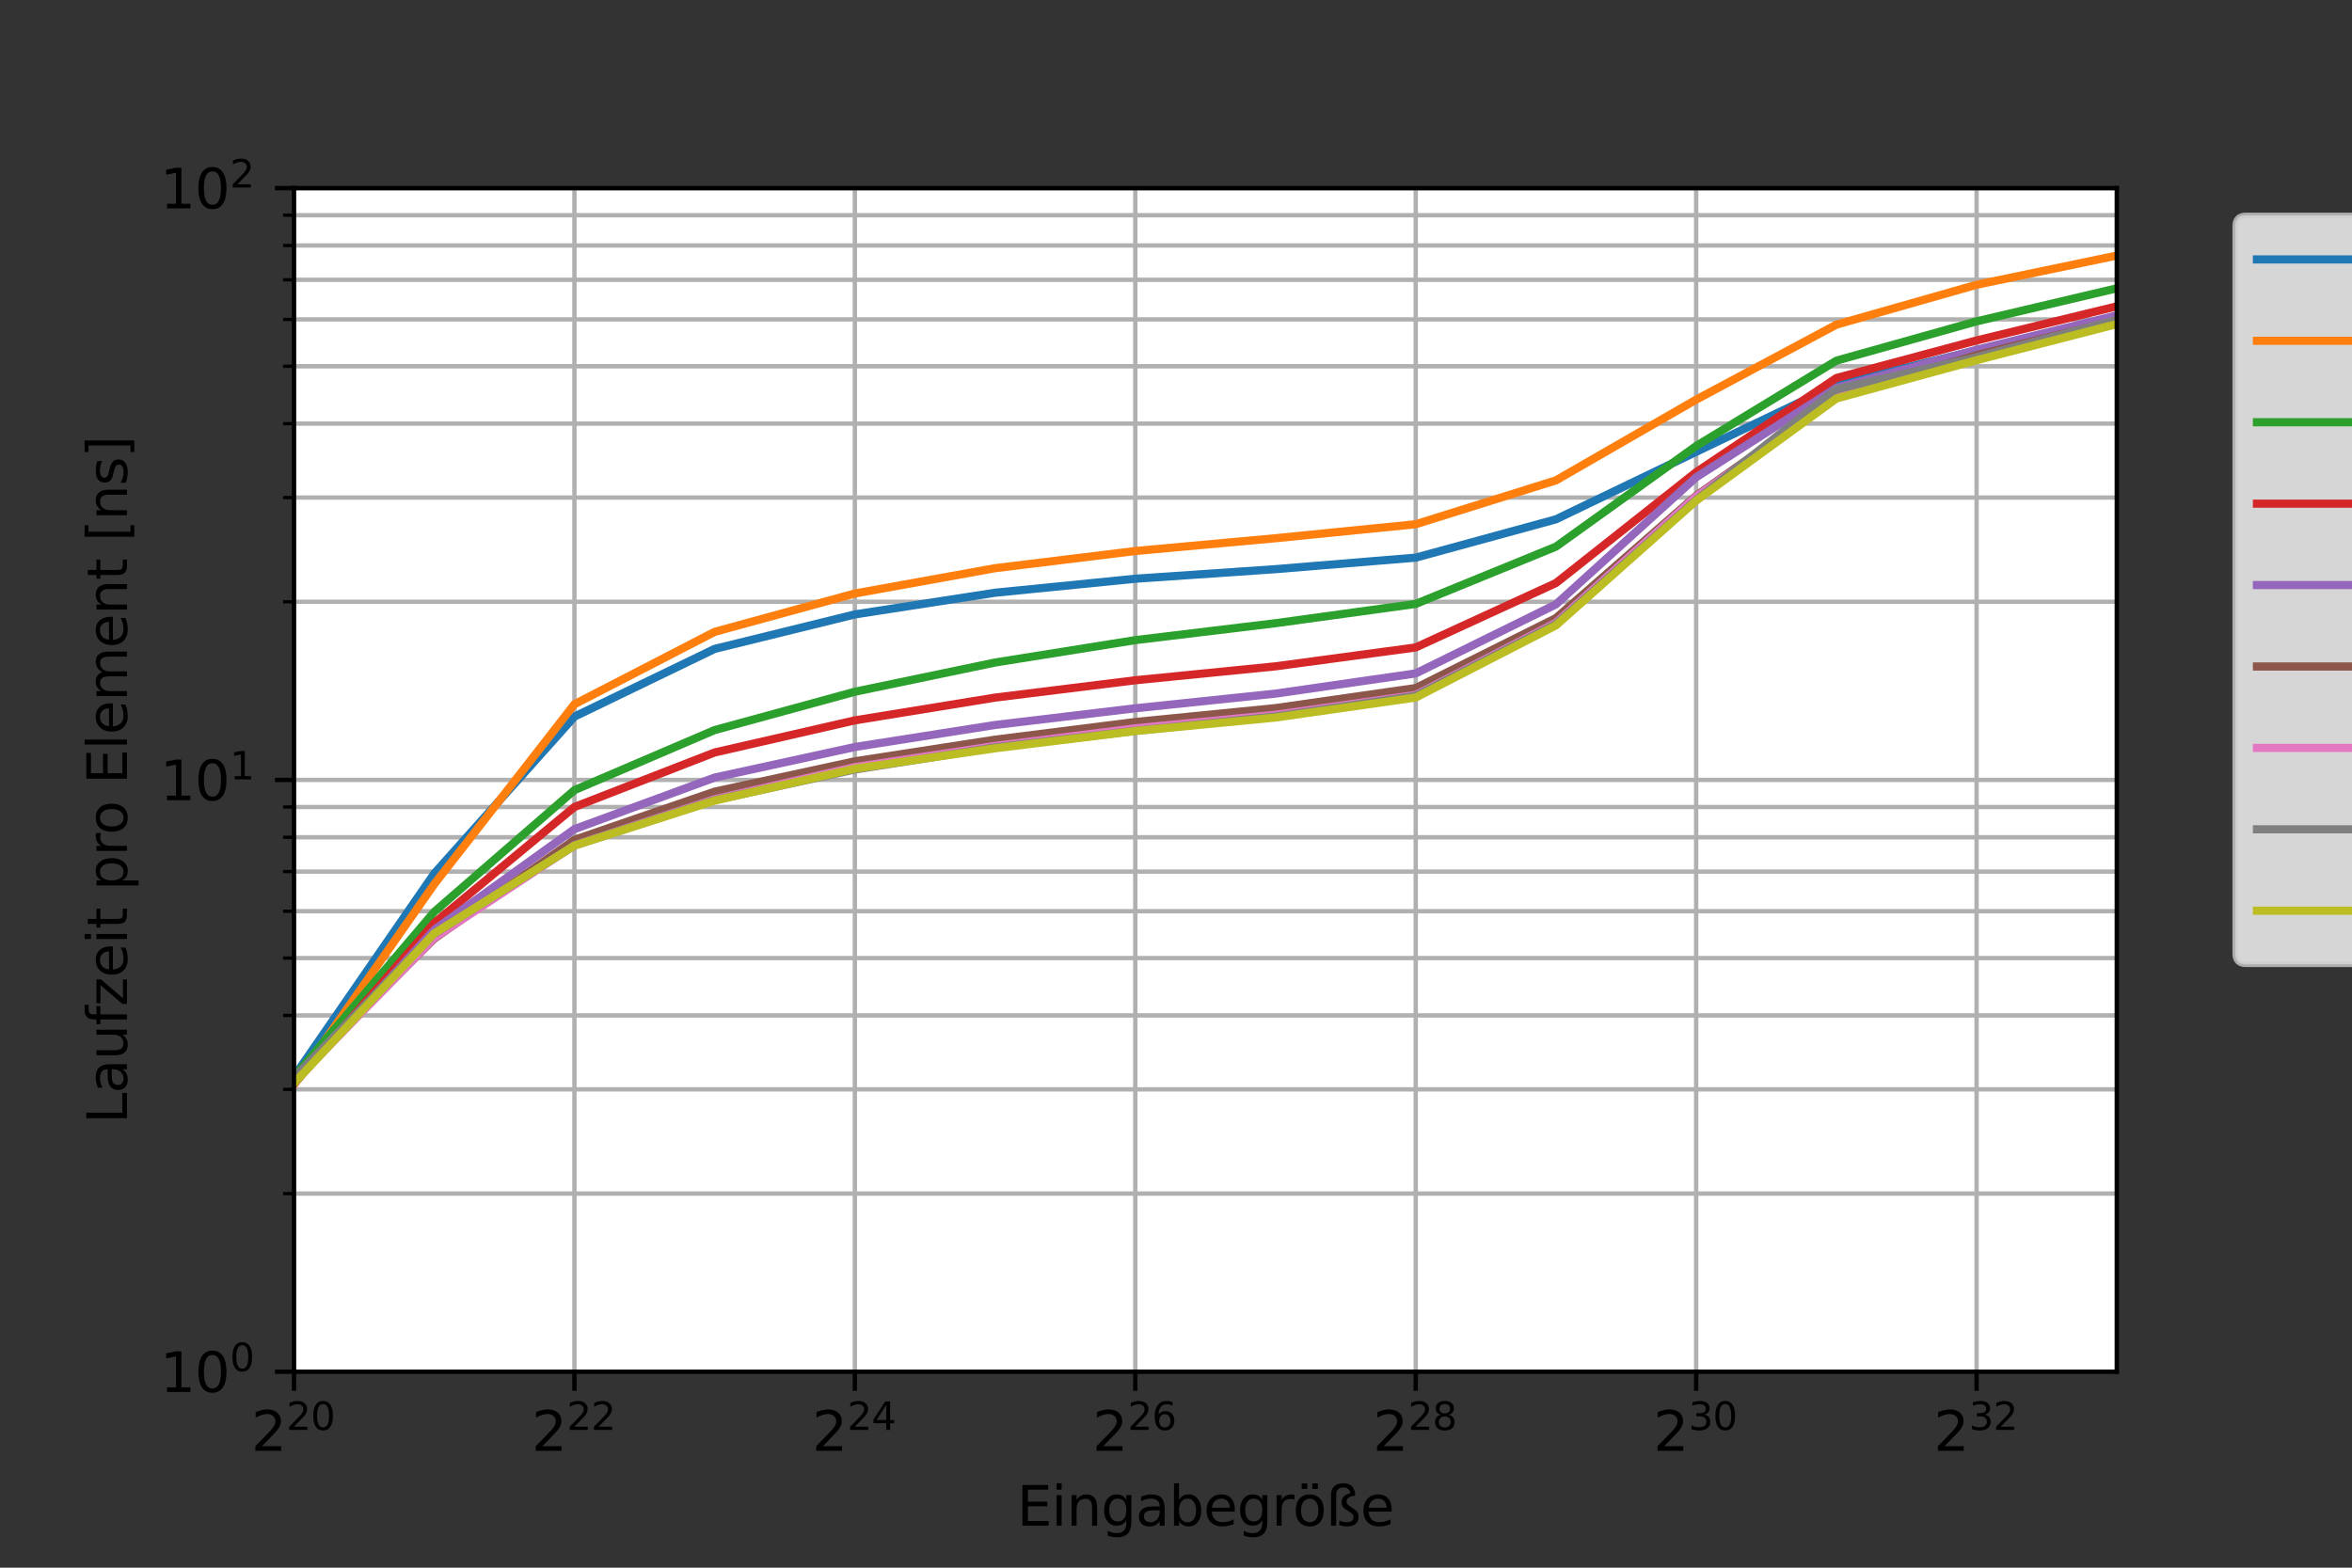 <?xml version="1.0" encoding="utf-8" standalone="no"?>
<!DOCTYPE svg PUBLIC "-//W3C//DTD SVG 1.1//EN"
  "http://www.w3.org/Graphics/SVG/1.1/DTD/svg11.dtd">
<svg xmlns:xlink="http://www.w3.org/1999/xlink" width="432pt" height="288pt" viewBox="0 0 432 288" xmlns="http://www.w3.org/2000/svg" version="1.1">
 <rect x="0" y="0" width="432" height="288" fill="#333333" stroke="none"/>
 <defs>
  <style type="text/css">*{stroke-linejoin: round; stroke-linecap: butt}</style>
 </defs>
 <g id="figure_1">
  <g id="patch_1">
   <path d="M 0 288 
L 432 288 
L 432 0 
L 0 0 
L 0 288 
z
" style="fill: none"/>
  </g>
  <g id="axes_1">
   <g id="patch_2">
    <path d="M 54 252 
L 388.8 252 
L 388.8 34.56 
L 54 34.56 
z
" style="fill: #ffffff"/>
   </g>
   <g id="matplotlib.axis_1">
    <g id="xtick_1">
     <g id="line2d_1">
      <path d="M 54 252 
L 54 34.56 
" clip-path="url(#pb7aab431c7)" style="fill: none; stroke: #b0b0b0; stroke-width: 0.8; stroke-linecap: square"/>
     </g>
     <g id="line2d_2">
      <defs>
       <path id="md76e02af1d" d="M 0 0 
L 0 3.5 
" style="stroke: #000000; stroke-width: 0.8"/>
      </defs>
      <g>
       <use xlink:href="#md76e02af1d" x="54" y="252" style="stroke: #000000; stroke-width: 0.8"/>
      </g>
     </g>
     <g id="text_1">
      <!-- $\mathdefault{2^{20}}$ -->
      <g transform="translate(46.15 266.598)scale(0.1 -0.1)">
       <defs>
        <path id="DejaVuSans-32" d="M 1228 531 
L 3431 531 
L 3431 0 
L 469 0 
L 469 531 
Q 828 903 1448 1529 
Q 2069 2156 2228 2338 
Q 2531 2678 2651 2914 
Q 2772 3150 2772 3378 
Q 2772 3750 2511 3984 
Q 2250 4219 1831 4219 
Q 1534 4219 1204 4116 
Q 875 4013 500 3803 
L 500 4441 
Q 881 4594 1212 4672 
Q 1544 4750 1819 4750 
Q 2544 4750 2975 4387 
Q 3406 4025 3406 3419 
Q 3406 3131 3298 2873 
Q 3191 2616 2906 2266 
Q 2828 2175 2409 1742 
Q 1991 1309 1228 531 
z
" transform="scale(0.016)"/>
        <path id="DejaVuSans-30" d="M 2034 4250 
Q 1547 4250 1301 3770 
Q 1056 3291 1056 2328 
Q 1056 1369 1301 889 
Q 1547 409 2034 409 
Q 2525 409 2770 889 
Q 3016 1369 3016 2328 
Q 3016 3291 2770 3770 
Q 2525 4250 2034 4250 
z
M 2034 4750 
Q 2819 4750 3233 4129 
Q 3647 3509 3647 2328 
Q 3647 1150 3233 529 
Q 2819 -91 2034 -91 
Q 1250 -91 836 529 
Q 422 1150 422 2328 
Q 422 3509 836 4129 
Q 1250 4750 2034 4750 
z
" transform="scale(0.016)"/>
       </defs>
       <use xlink:href="#DejaVuSans-32" transform="translate(0 0.766)"/>
       <use xlink:href="#DejaVuSans-32" transform="translate(64.58 39.047)scale(0.7)"/>
       <use xlink:href="#DejaVuSans-30" transform="translate(109.116 39.047)scale(0.7)"/>
      </g>
     </g>
    </g>
    <g id="xtick_2">
     <g id="line2d_3">
      <path d="M 105.508 252 
L 105.508 34.56 
" clip-path="url(#pb7aab431c7)" style="fill: none; stroke: #b0b0b0; stroke-width: 0.8; stroke-linecap: square"/>
     </g>
     <g id="line2d_4">
      <g>
       <use xlink:href="#md76e02af1d" x="105.508" y="252" style="stroke: #000000; stroke-width: 0.8"/>
      </g>
     </g>
     <g id="text_2">
      <!-- $\mathdefault{2^{22}}$ -->
      <g transform="translate(97.658 266.598)scale(0.1 -0.1)">
       <use xlink:href="#DejaVuSans-32" transform="translate(0 0.766)"/>
       <use xlink:href="#DejaVuSans-32" transform="translate(64.58 39.047)scale(0.7)"/>
       <use xlink:href="#DejaVuSans-32" transform="translate(109.116 39.047)scale(0.7)"/>
      </g>
     </g>
    </g>
    <g id="xtick_3">
     <g id="line2d_5">
      <path d="M 157.015 252 
L 157.015 34.56 
" clip-path="url(#pb7aab431c7)" style="fill: none; stroke: #b0b0b0; stroke-width: 0.8; stroke-linecap: square"/>
     </g>
     <g id="line2d_6">
      <g>
       <use xlink:href="#md76e02af1d" x="157.015" y="252" style="stroke: #000000; stroke-width: 0.8"/>
      </g>
     </g>
     <g id="text_3">
      <!-- $\mathdefault{2^{24}}$ -->
      <g transform="translate(149.165 266.598)scale(0.1 -0.1)">
       <defs>
        <path id="DejaVuSans-34" d="M 2419 4116 
L 825 1625 
L 2419 1625 
L 2419 4116 
z
M 2253 4666 
L 3047 4666 
L 3047 1625 
L 3713 1625 
L 3713 1100 
L 3047 1100 
L 3047 0 
L 2419 0 
L 2419 1100 
L 313 1100 
L 313 1709 
L 2253 4666 
z
" transform="scale(0.016)"/>
       </defs>
       <use xlink:href="#DejaVuSans-32" transform="translate(0 0.766)"/>
       <use xlink:href="#DejaVuSans-32" transform="translate(64.58 39.047)scale(0.7)"/>
       <use xlink:href="#DejaVuSans-34" transform="translate(109.116 39.047)scale(0.7)"/>
      </g>
     </g>
    </g>
    <g id="xtick_4">
     <g id="line2d_7">
      <path d="M 208.523 252 
L 208.523 34.56 
" clip-path="url(#pb7aab431c7)" style="fill: none; stroke: #b0b0b0; stroke-width: 0.8; stroke-linecap: square"/>
     </g>
     <g id="line2d_8">
      <g>
       <use xlink:href="#md76e02af1d" x="208.523" y="252" style="stroke: #000000; stroke-width: 0.8"/>
      </g>
     </g>
     <g id="text_4">
      <!-- $\mathdefault{2^{26}}$ -->
      <g transform="translate(200.673 266.598)scale(0.1 -0.1)">
       <defs>
        <path id="DejaVuSans-36" d="M 2113 2584 
Q 1688 2584 1439 2293 
Q 1191 2003 1191 1497 
Q 1191 994 1439 701 
Q 1688 409 2113 409 
Q 2538 409 2786 701 
Q 3034 994 3034 1497 
Q 3034 2003 2786 2293 
Q 2538 2584 2113 2584 
z
M 3366 4563 
L 3366 3988 
Q 3128 4100 2886 4159 
Q 2644 4219 2406 4219 
Q 1781 4219 1451 3797 
Q 1122 3375 1075 2522 
Q 1259 2794 1537 2939 
Q 1816 3084 2150 3084 
Q 2853 3084 3261 2657 
Q 3669 2231 3669 1497 
Q 3669 778 3244 343 
Q 2819 -91 2113 -91 
Q 1303 -91 875 529 
Q 447 1150 447 2328 
Q 447 3434 972 4092 
Q 1497 4750 2381 4750 
Q 2619 4750 2861 4703 
Q 3103 4656 3366 4563 
z
" transform="scale(0.016)"/>
       </defs>
       <use xlink:href="#DejaVuSans-32" transform="translate(0 0.766)"/>
       <use xlink:href="#DejaVuSans-32" transform="translate(64.58 39.047)scale(0.7)"/>
       <use xlink:href="#DejaVuSans-36" transform="translate(109.116 39.047)scale(0.7)"/>
      </g>
     </g>
    </g>
    <g id="xtick_5">
     <g id="line2d_9">
      <path d="M 260.031 252 
L 260.031 34.56 
" clip-path="url(#pb7aab431c7)" style="fill: none; stroke: #b0b0b0; stroke-width: 0.8; stroke-linecap: square"/>
     </g>
     <g id="line2d_10">
      <g>
       <use xlink:href="#md76e02af1d" x="260.031" y="252" style="stroke: #000000; stroke-width: 0.8"/>
      </g>
     </g>
     <g id="text_5">
      <!-- $\mathdefault{2^{28}}$ -->
      <g transform="translate(252.181 266.598)scale(0.1 -0.1)">
       <defs>
        <path id="DejaVuSans-38" d="M 2034 2216 
Q 1584 2216 1326 1975 
Q 1069 1734 1069 1313 
Q 1069 891 1326 650 
Q 1584 409 2034 409 
Q 2484 409 2743 651 
Q 3003 894 3003 1313 
Q 3003 1734 2745 1975 
Q 2488 2216 2034 2216 
z
M 1403 2484 
Q 997 2584 770 2862 
Q 544 3141 544 3541 
Q 544 4100 942 4425 
Q 1341 4750 2034 4750 
Q 2731 4750 3128 4425 
Q 3525 4100 3525 3541 
Q 3525 3141 3298 2862 
Q 3072 2584 2669 2484 
Q 3125 2378 3379 2068 
Q 3634 1759 3634 1313 
Q 3634 634 3220 271 
Q 2806 -91 2034 -91 
Q 1263 -91 848 271 
Q 434 634 434 1313 
Q 434 1759 690 2068 
Q 947 2378 1403 2484 
z
M 1172 3481 
Q 1172 3119 1398 2916 
Q 1625 2713 2034 2713 
Q 2441 2713 2670 2916 
Q 2900 3119 2900 3481 
Q 2900 3844 2670 4047 
Q 2441 4250 2034 4250 
Q 1625 4250 1398 4047 
Q 1172 3844 1172 3481 
z
" transform="scale(0.016)"/>
       </defs>
       <use xlink:href="#DejaVuSans-32" transform="translate(0 0.766)"/>
       <use xlink:href="#DejaVuSans-32" transform="translate(64.58 39.047)scale(0.7)"/>
       <use xlink:href="#DejaVuSans-38" transform="translate(109.116 39.047)scale(0.7)"/>
      </g>
     </g>
    </g>
    <g id="xtick_6">
     <g id="line2d_11">
      <path d="M 311.538 252 
L 311.538 34.56 
" clip-path="url(#pb7aab431c7)" style="fill: none; stroke: #b0b0b0; stroke-width: 0.8; stroke-linecap: square"/>
     </g>
     <g id="line2d_12">
      <g>
       <use xlink:href="#md76e02af1d" x="311.538" y="252" style="stroke: #000000; stroke-width: 0.8"/>
      </g>
     </g>
     <g id="text_6">
      <!-- $\mathdefault{2^{30}}$ -->
      <g transform="translate(303.688 266.598)scale(0.1 -0.1)">
       <defs>
        <path id="DejaVuSans-33" d="M 2597 2516 
Q 3050 2419 3304 2112 
Q 3559 1806 3559 1356 
Q 3559 666 3084 287 
Q 2609 -91 1734 -91 
Q 1441 -91 1130 -33 
Q 819 25 488 141 
L 488 750 
Q 750 597 1062 519 
Q 1375 441 1716 441 
Q 2309 441 2620 675 
Q 2931 909 2931 1356 
Q 2931 1769 2642 2001 
Q 2353 2234 1838 2234 
L 1294 2234 
L 1294 2753 
L 1863 2753 
Q 2328 2753 2575 2939 
Q 2822 3125 2822 3475 
Q 2822 3834 2567 4026 
Q 2313 4219 1838 4219 
Q 1578 4219 1281 4162 
Q 984 4106 628 3988 
L 628 4550 
Q 988 4650 1302 4700 
Q 1616 4750 1894 4750 
Q 2613 4750 3031 4423 
Q 3450 4097 3450 3541 
Q 3450 3153 3228 2886 
Q 3006 2619 2597 2516 
z
" transform="scale(0.016)"/>
       </defs>
       <use xlink:href="#DejaVuSans-32" transform="translate(0 0.766)"/>
       <use xlink:href="#DejaVuSans-33" transform="translate(64.58 39.047)scale(0.7)"/>
       <use xlink:href="#DejaVuSans-30" transform="translate(109.116 39.047)scale(0.7)"/>
      </g>
     </g>
    </g>
    <g id="xtick_7">
     <g id="line2d_13">
      <path d="M 363.046 252 
L 363.046 34.56 
" clip-path="url(#pb7aab431c7)" style="fill: none; stroke: #b0b0b0; stroke-width: 0.8; stroke-linecap: square"/>
     </g>
     <g id="line2d_14">
      <g>
       <use xlink:href="#md76e02af1d" x="363.046" y="252" style="stroke: #000000; stroke-width: 0.8"/>
      </g>
     </g>
     <g id="text_7">
      <!-- $\mathdefault{2^{32}}$ -->
      <g transform="translate(355.196 266.598)scale(0.1 -0.1)">
       <use xlink:href="#DejaVuSans-32" transform="translate(0 0.766)"/>
       <use xlink:href="#DejaVuSans-33" transform="translate(64.58 39.047)scale(0.7)"/>
       <use xlink:href="#DejaVuSans-32" transform="translate(109.116 39.047)scale(0.7)"/>
      </g>
     </g>
    </g>
    <g id="text_8">
     <!-- Eingabegröße -->
     <g transform="translate(186.791 280.277)scale(0.1 -0.1)">
      <defs>
       <path id="DejaVuSans-45" d="M 628 4666 
L 3578 4666 
L 3578 4134 
L 1259 4134 
L 1259 2753 
L 3481 2753 
L 3481 2222 
L 1259 2222 
L 1259 531 
L 3634 531 
L 3634 0 
L 628 0 
L 628 4666 
z
" transform="scale(0.016)"/>
       <path id="DejaVuSans-69" d="M 603 3500 
L 1178 3500 
L 1178 0 
L 603 0 
L 603 3500 
z
M 603 4863 
L 1178 4863 
L 1178 4134 
L 603 4134 
L 603 4863 
z
" transform="scale(0.016)"/>
       <path id="DejaVuSans-6e" d="M 3513 2113 
L 3513 0 
L 2938 0 
L 2938 2094 
Q 2938 2591 2744 2837 
Q 2550 3084 2163 3084 
Q 1697 3084 1428 2787 
Q 1159 2491 1159 1978 
L 1159 0 
L 581 0 
L 581 3500 
L 1159 3500 
L 1159 2956 
Q 1366 3272 1645 3428 
Q 1925 3584 2291 3584 
Q 2894 3584 3203 3211 
Q 3513 2838 3513 2113 
z
" transform="scale(0.016)"/>
       <path id="DejaVuSans-67" d="M 2906 1791 
Q 2906 2416 2648 2759 
Q 2391 3103 1925 3103 
Q 1463 3103 1205 2759 
Q 947 2416 947 1791 
Q 947 1169 1205 825 
Q 1463 481 1925 481 
Q 2391 481 2648 825 
Q 2906 1169 2906 1791 
z
M 3481 434 
Q 3481 -459 3084 -895 
Q 2688 -1331 1869 -1331 
Q 1566 -1331 1297 -1286 
Q 1028 -1241 775 -1147 
L 775 -588 
Q 1028 -725 1275 -790 
Q 1522 -856 1778 -856 
Q 2344 -856 2625 -561 
Q 2906 -266 2906 331 
L 2906 616 
Q 2728 306 2450 153 
Q 2172 0 1784 0 
Q 1141 0 747 490 
Q 353 981 353 1791 
Q 353 2603 747 3093 
Q 1141 3584 1784 3584 
Q 2172 3584 2450 3431 
Q 2728 3278 2906 2969 
L 2906 3500 
L 3481 3500 
L 3481 434 
z
" transform="scale(0.016)"/>
       <path id="DejaVuSans-61" d="M 2194 1759 
Q 1497 1759 1228 1600 
Q 959 1441 959 1056 
Q 959 750 1161 570 
Q 1363 391 1709 391 
Q 2188 391 2477 730 
Q 2766 1069 2766 1631 
L 2766 1759 
L 2194 1759 
z
M 3341 1997 
L 3341 0 
L 2766 0 
L 2766 531 
Q 2569 213 2275 61 
Q 1981 -91 1556 -91 
Q 1019 -91 701 211 
Q 384 513 384 1019 
Q 384 1609 779 1909 
Q 1175 2209 1959 2209 
L 2766 2209 
L 2766 2266 
Q 2766 2663 2505 2880 
Q 2244 3097 1772 3097 
Q 1472 3097 1187 3025 
Q 903 2953 641 2809 
L 641 3341 
Q 956 3463 1253 3523 
Q 1550 3584 1831 3584 
Q 2591 3584 2966 3190 
Q 3341 2797 3341 1997 
z
" transform="scale(0.016)"/>
       <path id="DejaVuSans-62" d="M 3116 1747 
Q 3116 2381 2855 2742 
Q 2594 3103 2138 3103 
Q 1681 3103 1420 2742 
Q 1159 2381 1159 1747 
Q 1159 1113 1420 752 
Q 1681 391 2138 391 
Q 2594 391 2855 752 
Q 3116 1113 3116 1747 
z
M 1159 2969 
Q 1341 3281 1617 3432 
Q 1894 3584 2278 3584 
Q 2916 3584 3314 3078 
Q 3713 2572 3713 1747 
Q 3713 922 3314 415 
Q 2916 -91 2278 -91 
Q 1894 -91 1617 61 
Q 1341 213 1159 525 
L 1159 0 
L 581 0 
L 581 4863 
L 1159 4863 
L 1159 2969 
z
" transform="scale(0.016)"/>
       <path id="DejaVuSans-65" d="M 3597 1894 
L 3597 1613 
L 953 1613 
Q 991 1019 1311 708 
Q 1631 397 2203 397 
Q 2534 397 2845 478 
Q 3156 559 3463 722 
L 3463 178 
Q 3153 47 2828 -22 
Q 2503 -91 2169 -91 
Q 1331 -91 842 396 
Q 353 884 353 1716 
Q 353 2575 817 3079 
Q 1281 3584 2069 3584 
Q 2775 3584 3186 3129 
Q 3597 2675 3597 1894 
z
M 3022 2063 
Q 3016 2534 2758 2815 
Q 2500 3097 2075 3097 
Q 1594 3097 1305 2825 
Q 1016 2553 972 2059 
L 3022 2063 
z
" transform="scale(0.016)"/>
       <path id="DejaVuSans-72" d="M 2631 2963 
Q 2534 3019 2420 3045 
Q 2306 3072 2169 3072 
Q 1681 3072 1420 2755 
Q 1159 2438 1159 1844 
L 1159 0 
L 581 0 
L 581 3500 
L 1159 3500 
L 1159 2956 
Q 1341 3275 1631 3429 
Q 1922 3584 2338 3584 
Q 2397 3584 2469 3576 
Q 2541 3569 2628 3553 
L 2631 2963 
z
" transform="scale(0.016)"/>
       <path id="DejaVuSans-f6" d="M 1959 3097 
Q 1497 3097 1228 2736 
Q 959 2375 959 1747 
Q 959 1119 1226 758 
Q 1494 397 1959 397 
Q 2419 397 2687 759 
Q 2956 1122 2956 1747 
Q 2956 2369 2687 2733 
Q 2419 3097 1959 3097 
z
M 1959 3584 
Q 2709 3584 3137 3096 
Q 3566 2609 3566 1747 
Q 3566 888 3137 398 
Q 2709 -91 1959 -91 
Q 1206 -91 779 398 
Q 353 888 353 1747 
Q 353 2609 779 3096 
Q 1206 3584 1959 3584 
z
M 2254 4850 
L 2888 4850 
L 2888 4219 
L 2254 4219 
L 2254 4850 
z
M 1032 4850 
L 1666 4850 
L 1666 4219 
L 1032 4219 
L 1032 4850 
z
" transform="scale(0.016)"/>
       <path id="DejaVuSans-df" d="M 581 3553 
Q 581 4178 954 4520 
Q 1328 4863 2009 4863 
Q 2659 4863 3001 4500 
Q 3344 4138 3353 3438 
Q 2881 3413 2618 3233 
Q 2356 3053 2356 2753 
Q 2356 2606 2447 2479 
Q 2538 2353 2741 2222 
L 2919 2106 
Q 3438 1775 3588 1553 
Q 3738 1331 3738 1019 
Q 3738 481 3386 195 
Q 3034 -91 2375 -91 
Q 2175 -91 1962 -52 
Q 1750 -13 1522 63 
L 1522 575 
Q 1772 481 1990 436 
Q 2209 391 2413 391 
Q 2775 391 2962 539 
Q 3150 688 3150 972 
Q 3150 1169 3058 1300 
Q 2966 1431 2650 1625 
L 2363 1797 
Q 2063 1981 1927 2192 
Q 1791 2403 1791 2688 
Q 1791 3084 2052 3353 
Q 2313 3622 2784 3713 
Q 2759 4034 2554 4209 
Q 2350 4384 1997 4384 
Q 1591 4384 1378 4167 
Q 1166 3950 1166 3541 
L 1166 0 
L 581 0 
L 581 3553 
z
" transform="scale(0.016)"/>
      </defs>
      <use xlink:href="#DejaVuSans-45"/>
      <use xlink:href="#DejaVuSans-69" x="63.184"/>
      <use xlink:href="#DejaVuSans-6e" x="90.967"/>
      <use xlink:href="#DejaVuSans-67" x="154.346"/>
      <use xlink:href="#DejaVuSans-61" x="217.822"/>
      <use xlink:href="#DejaVuSans-62" x="279.102"/>
      <use xlink:href="#DejaVuSans-65" x="342.578"/>
      <use xlink:href="#DejaVuSans-67" x="404.102"/>
      <use xlink:href="#DejaVuSans-72" x="467.578"/>
      <use xlink:href="#DejaVuSans-f6" x="506.441"/>
      <use xlink:href="#DejaVuSans-df" x="567.623"/>
      <use xlink:href="#DejaVuSans-65" x="630.611"/>
     </g>
    </g>
   </g>
   <g id="matplotlib.axis_2">
    <g id="ytick_1">
     <g id="line2d_15">
      <path d="M 54 252 
L 388.8 252 
" clip-path="url(#pb7aab431c7)" style="fill: none; stroke: #b0b0b0; stroke-width: 0.8; stroke-linecap: square"/>
     </g>
     <g id="line2d_16">
      <defs>
       <path id="mb4793ee90f" d="M 0 0 
L -3.5 0 
" style="stroke: #000000; stroke-width: 0.8"/>
      </defs>
      <g>
       <use xlink:href="#mb4793ee90f" x="54" y="252" style="stroke: #000000; stroke-width: 0.8"/>
      </g>
     </g>
     <g id="text_9">
      <!-- $\mathdefault{10^{0}}$ -->
      <g transform="translate(29.4 255.799)scale(0.1 -0.1)">
       <defs>
        <path id="DejaVuSans-31" d="M 794 531 
L 1825 531 
L 1825 4091 
L 703 3866 
L 703 4441 
L 1819 4666 
L 2450 4666 
L 2450 531 
L 3481 531 
L 3481 0 
L 794 0 
L 794 531 
z
" transform="scale(0.016)"/>
       </defs>
       <use xlink:href="#DejaVuSans-31" transform="translate(0 0.766)"/>
       <use xlink:href="#DejaVuSans-30" transform="translate(63.623 0.766)"/>
       <use xlink:href="#DejaVuSans-30" transform="translate(128.203 39.047)scale(0.7)"/>
      </g>
     </g>
    </g>
    <g id="ytick_2">
     <g id="line2d_17">
      <path d="M 54 143.28 
L 388.8 143.28 
" clip-path="url(#pb7aab431c7)" style="fill: none; stroke: #b0b0b0; stroke-width: 0.8; stroke-linecap: square"/>
     </g>
     <g id="line2d_18">
      <g>
       <use xlink:href="#mb4793ee90f" x="54" y="143.28" style="stroke: #000000; stroke-width: 0.8"/>
      </g>
     </g>
     <g id="text_10">
      <!-- $\mathdefault{10^{1}}$ -->
      <g transform="translate(29.4 147.079)scale(0.1 -0.1)">
       <use xlink:href="#DejaVuSans-31" transform="translate(0 0.684)"/>
       <use xlink:href="#DejaVuSans-30" transform="translate(63.623 0.684)"/>
       <use xlink:href="#DejaVuSans-31" transform="translate(128.203 38.966)scale(0.7)"/>
      </g>
     </g>
    </g>
    <g id="ytick_3">
     <g id="line2d_19">
      <path d="M 54 34.56 
L 388.8 34.56 
" clip-path="url(#pb7aab431c7)" style="fill: none; stroke: #b0b0b0; stroke-width: 0.8; stroke-linecap: square"/>
     </g>
     <g id="line2d_20">
      <g>
       <use xlink:href="#mb4793ee90f" x="54" y="34.56" style="stroke: #000000; stroke-width: 0.8"/>
      </g>
     </g>
     <g id="text_11">
      <!-- $\mathdefault{10^{2}}$ -->
      <g transform="translate(29.4 38.359)scale(0.1 -0.1)">
       <use xlink:href="#DejaVuSans-31" transform="translate(0 0.766)"/>
       <use xlink:href="#DejaVuSans-30" transform="translate(63.623 0.766)"/>
       <use xlink:href="#DejaVuSans-32" transform="translate(128.203 39.047)scale(0.7)"/>
      </g>
     </g>
    </g>
    <g id="ytick_4">
     <g id="line2d_21">
      <path d="M 54 219.272 
L 388.8 219.272 
" clip-path="url(#pb7aab431c7)" style="fill: none; stroke: #b0b0b0; stroke-width: 0.8; stroke-linecap: square"/>
     </g>
     <g id="line2d_22">
      <defs>
       <path id="m0877aead07" d="M 0 0 
L -2 0 
" style="stroke: #000000; stroke-width: 0.6"/>
      </defs>
      <g>
       <use xlink:href="#m0877aead07" x="54" y="219.272" style="stroke: #000000; stroke-width: 0.6"/>
      </g>
     </g>
    </g>
    <g id="ytick_5">
     <g id="line2d_23">
      <path d="M 54 200.127 
L 388.8 200.127 
" clip-path="url(#pb7aab431c7)" style="fill: none; stroke: #b0b0b0; stroke-width: 0.8; stroke-linecap: square"/>
     </g>
     <g id="line2d_24">
      <g>
       <use xlink:href="#m0877aead07" x="54" y="200.127" style="stroke: #000000; stroke-width: 0.6"/>
      </g>
     </g>
    </g>
    <g id="ytick_6">
     <g id="line2d_25">
      <path d="M 54 186.544 
L 388.8 186.544 
" clip-path="url(#pb7aab431c7)" style="fill: none; stroke: #b0b0b0; stroke-width: 0.8; stroke-linecap: square"/>
     </g>
     <g id="line2d_26">
      <g>
       <use xlink:href="#m0877aead07" x="54" y="186.544" style="stroke: #000000; stroke-width: 0.6"/>
      </g>
     </g>
    </g>
    <g id="ytick_7">
     <g id="line2d_27">
      <path d="M 54 176.008 
L 388.8 176.008 
" clip-path="url(#pb7aab431c7)" style="fill: none; stroke: #b0b0b0; stroke-width: 0.8; stroke-linecap: square"/>
     </g>
     <g id="line2d_28">
      <g>
       <use xlink:href="#m0877aead07" x="54" y="176.008" style="stroke: #000000; stroke-width: 0.6"/>
      </g>
     </g>
    </g>
    <g id="ytick_8">
     <g id="line2d_29">
      <path d="M 54 167.399 
L 388.8 167.399 
" clip-path="url(#pb7aab431c7)" style="fill: none; stroke: #b0b0b0; stroke-width: 0.8; stroke-linecap: square"/>
     </g>
     <g id="line2d_30">
      <g>
       <use xlink:href="#m0877aead07" x="54" y="167.399" style="stroke: #000000; stroke-width: 0.6"/>
      </g>
     </g>
    </g>
    <g id="ytick_9">
     <g id="line2d_31">
      <path d="M 54 160.121 
L 388.8 160.121 
" clip-path="url(#pb7aab431c7)" style="fill: none; stroke: #b0b0b0; stroke-width: 0.8; stroke-linecap: square"/>
     </g>
     <g id="line2d_32">
      <g>
       <use xlink:href="#m0877aead07" x="54" y="160.121" style="stroke: #000000; stroke-width: 0.6"/>
      </g>
     </g>
    </g>
    <g id="ytick_10">
     <g id="line2d_33">
      <path d="M 54 153.816 
L 388.8 153.816 
" clip-path="url(#pb7aab431c7)" style="fill: none; stroke: #b0b0b0; stroke-width: 0.8; stroke-linecap: square"/>
     </g>
     <g id="line2d_34">
      <g>
       <use xlink:href="#m0877aead07" x="54" y="153.816" style="stroke: #000000; stroke-width: 0.6"/>
      </g>
     </g>
    </g>
    <g id="ytick_11">
     <g id="line2d_35">
      <path d="M 54 148.255 
L 388.8 148.255 
" clip-path="url(#pb7aab431c7)" style="fill: none; stroke: #b0b0b0; stroke-width: 0.8; stroke-linecap: square"/>
     </g>
     <g id="line2d_36">
      <g>
       <use xlink:href="#m0877aead07" x="54" y="148.255" style="stroke: #000000; stroke-width: 0.6"/>
      </g>
     </g>
    </g>
    <g id="ytick_12">
     <g id="line2d_37">
      <path d="M 54 110.552 
L 388.8 110.552 
" clip-path="url(#pb7aab431c7)" style="fill: none; stroke: #b0b0b0; stroke-width: 0.8; stroke-linecap: square"/>
     </g>
     <g id="line2d_38">
      <g>
       <use xlink:href="#m0877aead07" x="54" y="110.552" style="stroke: #000000; stroke-width: 0.6"/>
      </g>
     </g>
    </g>
    <g id="ytick_13">
     <g id="line2d_39">
      <path d="M 54 91.407 
L 388.8 91.407 
" clip-path="url(#pb7aab431c7)" style="fill: none; stroke: #b0b0b0; stroke-width: 0.8; stroke-linecap: square"/>
     </g>
     <g id="line2d_40">
      <g>
       <use xlink:href="#m0877aead07" x="54" y="91.407" style="stroke: #000000; stroke-width: 0.6"/>
      </g>
     </g>
    </g>
    <g id="ytick_14">
     <g id="line2d_41">
      <path d="M 54 77.824 
L 388.8 77.824 
" clip-path="url(#pb7aab431c7)" style="fill: none; stroke: #b0b0b0; stroke-width: 0.8; stroke-linecap: square"/>
     </g>
     <g id="line2d_42">
      <g>
       <use xlink:href="#m0877aead07" x="54" y="77.824" style="stroke: #000000; stroke-width: 0.6"/>
      </g>
     </g>
    </g>
    <g id="ytick_15">
     <g id="line2d_43">
      <path d="M 54 67.288 
L 388.8 67.288 
" clip-path="url(#pb7aab431c7)" style="fill: none; stroke: #b0b0b0; stroke-width: 0.8; stroke-linecap: square"/>
     </g>
     <g id="line2d_44">
      <g>
       <use xlink:href="#m0877aead07" x="54" y="67.288" style="stroke: #000000; stroke-width: 0.6"/>
      </g>
     </g>
    </g>
    <g id="ytick_16">
     <g id="line2d_45">
      <path d="M 54 58.679 
L 388.8 58.679 
" clip-path="url(#pb7aab431c7)" style="fill: none; stroke: #b0b0b0; stroke-width: 0.8; stroke-linecap: square"/>
     </g>
     <g id="line2d_46">
      <g>
       <use xlink:href="#m0877aead07" x="54" y="58.679" style="stroke: #000000; stroke-width: 0.6"/>
      </g>
     </g>
    </g>
    <g id="ytick_17">
     <g id="line2d_47">
      <path d="M 54 51.401 
L 388.8 51.401 
" clip-path="url(#pb7aab431c7)" style="fill: none; stroke: #b0b0b0; stroke-width: 0.8; stroke-linecap: square"/>
     </g>
     <g id="line2d_48">
      <g>
       <use xlink:href="#m0877aead07" x="54" y="51.401" style="stroke: #000000; stroke-width: 0.6"/>
      </g>
     </g>
    </g>
    <g id="ytick_18">
     <g id="line2d_49">
      <path d="M 54 45.096 
L 388.8 45.096 
" clip-path="url(#pb7aab431c7)" style="fill: none; stroke: #b0b0b0; stroke-width: 0.8; stroke-linecap: square"/>
     </g>
     <g id="line2d_50">
      <g>
       <use xlink:href="#m0877aead07" x="54" y="45.096" style="stroke: #000000; stroke-width: 0.6"/>
      </g>
     </g>
    </g>
    <g id="ytick_19">
     <g id="line2d_51">
      <path d="M 54 39.535 
L 388.8 39.535 
" clip-path="url(#pb7aab431c7)" style="fill: none; stroke: #b0b0b0; stroke-width: 0.8; stroke-linecap: square"/>
     </g>
     <g id="line2d_52">
      <g>
       <use xlink:href="#m0877aead07" x="54" y="39.535" style="stroke: #000000; stroke-width: 0.6"/>
      </g>
     </g>
    </g>
    <g id="text_12">
     <!-- Laufzeit pro Element [ns] -->
     <g transform="translate(23.32 206.428)rotate(-90)scale(0.1 -0.1)">
      <defs>
       <path id="DejaVuSans-4c" d="M 628 4666 
L 1259 4666 
L 1259 531 
L 3531 531 
L 3531 0 
L 628 0 
L 628 4666 
z
" transform="scale(0.016)"/>
       <path id="DejaVuSans-75" d="M 544 1381 
L 544 3500 
L 1119 3500 
L 1119 1403 
Q 1119 906 1312 657 
Q 1506 409 1894 409 
Q 2359 409 2629 706 
Q 2900 1003 2900 1516 
L 2900 3500 
L 3475 3500 
L 3475 0 
L 2900 0 
L 2900 538 
Q 2691 219 2414 64 
Q 2138 -91 1772 -91 
Q 1169 -91 856 284 
Q 544 659 544 1381 
z
M 1991 3584 
L 1991 3584 
z
" transform="scale(0.016)"/>
       <path id="DejaVuSans-66" d="M 2375 4863 
L 2375 4384 
L 1825 4384 
Q 1516 4384 1395 4259 
Q 1275 4134 1275 3809 
L 1275 3500 
L 2222 3500 
L 2222 3053 
L 1275 3053 
L 1275 0 
L 697 0 
L 697 3053 
L 147 3053 
L 147 3500 
L 697 3500 
L 697 3744 
Q 697 4328 969 4595 
Q 1241 4863 1831 4863 
L 2375 4863 
z
" transform="scale(0.016)"/>
       <path id="DejaVuSans-7a" d="M 353 3500 
L 3084 3500 
L 3084 2975 
L 922 459 
L 3084 459 
L 3084 0 
L 275 0 
L 275 525 
L 2438 3041 
L 353 3041 
L 353 3500 
z
" transform="scale(0.016)"/>
       <path id="DejaVuSans-74" d="M 1172 4494 
L 1172 3500 
L 2356 3500 
L 2356 3053 
L 1172 3053 
L 1172 1153 
Q 1172 725 1289 603 
Q 1406 481 1766 481 
L 2356 481 
L 2356 0 
L 1766 0 
Q 1100 0 847 248 
Q 594 497 594 1153 
L 594 3053 
L 172 3053 
L 172 3500 
L 594 3500 
L 594 4494 
L 1172 4494 
z
" transform="scale(0.016)"/>
       <path id="DejaVuSans-20" transform="scale(0.016)"/>
       <path id="DejaVuSans-70" d="M 1159 525 
L 1159 -1331 
L 581 -1331 
L 581 3500 
L 1159 3500 
L 1159 2969 
Q 1341 3281 1617 3432 
Q 1894 3584 2278 3584 
Q 2916 3584 3314 3078 
Q 3713 2572 3713 1747 
Q 3713 922 3314 415 
Q 2916 -91 2278 -91 
Q 1894 -91 1617 61 
Q 1341 213 1159 525 
z
M 3116 1747 
Q 3116 2381 2855 2742 
Q 2594 3103 2138 3103 
Q 1681 3103 1420 2742 
Q 1159 2381 1159 1747 
Q 1159 1113 1420 752 
Q 1681 391 2138 391 
Q 2594 391 2855 752 
Q 3116 1113 3116 1747 
z
" transform="scale(0.016)"/>
       <path id="DejaVuSans-6f" d="M 1959 3097 
Q 1497 3097 1228 2736 
Q 959 2375 959 1747 
Q 959 1119 1226 758 
Q 1494 397 1959 397 
Q 2419 397 2687 759 
Q 2956 1122 2956 1747 
Q 2956 2369 2687 2733 
Q 2419 3097 1959 3097 
z
M 1959 3584 
Q 2709 3584 3137 3096 
Q 3566 2609 3566 1747 
Q 3566 888 3137 398 
Q 2709 -91 1959 -91 
Q 1206 -91 779 398 
Q 353 888 353 1747 
Q 353 2609 779 3096 
Q 1206 3584 1959 3584 
z
" transform="scale(0.016)"/>
       <path id="DejaVuSans-6c" d="M 603 4863 
L 1178 4863 
L 1178 0 
L 603 0 
L 603 4863 
z
" transform="scale(0.016)"/>
       <path id="DejaVuSans-6d" d="M 3328 2828 
Q 3544 3216 3844 3400 
Q 4144 3584 4550 3584 
Q 5097 3584 5394 3201 
Q 5691 2819 5691 2113 
L 5691 0 
L 5113 0 
L 5113 2094 
Q 5113 2597 4934 2840 
Q 4756 3084 4391 3084 
Q 3944 3084 3684 2787 
Q 3425 2491 3425 1978 
L 3425 0 
L 2847 0 
L 2847 2094 
Q 2847 2600 2669 2842 
Q 2491 3084 2119 3084 
Q 1678 3084 1418 2786 
Q 1159 2488 1159 1978 
L 1159 0 
L 581 0 
L 581 3500 
L 1159 3500 
L 1159 2956 
Q 1356 3278 1631 3431 
Q 1906 3584 2284 3584 
Q 2666 3584 2933 3390 
Q 3200 3197 3328 2828 
z
" transform="scale(0.016)"/>
       <path id="DejaVuSans-5b" d="M 550 4863 
L 1875 4863 
L 1875 4416 
L 1125 4416 
L 1125 -397 
L 1875 -397 
L 1875 -844 
L 550 -844 
L 550 4863 
z
" transform="scale(0.016)"/>
       <path id="DejaVuSans-73" d="M 2834 3397 
L 2834 2853 
Q 2591 2978 2328 3040 
Q 2066 3103 1784 3103 
Q 1356 3103 1142 2972 
Q 928 2841 928 2578 
Q 928 2378 1081 2264 
Q 1234 2150 1697 2047 
L 1894 2003 
Q 2506 1872 2764 1633 
Q 3022 1394 3022 966 
Q 3022 478 2636 193 
Q 2250 -91 1575 -91 
Q 1294 -91 989 -36 
Q 684 19 347 128 
L 347 722 
Q 666 556 975 473 
Q 1284 391 1588 391 
Q 1994 391 2212 530 
Q 2431 669 2431 922 
Q 2431 1156 2273 1281 
Q 2116 1406 1581 1522 
L 1381 1569 
Q 847 1681 609 1914 
Q 372 2147 372 2553 
Q 372 3047 722 3315 
Q 1072 3584 1716 3584 
Q 2034 3584 2315 3537 
Q 2597 3491 2834 3397 
z
" transform="scale(0.016)"/>
       <path id="DejaVuSans-5d" d="M 1947 4863 
L 1947 -844 
L 622 -844 
L 622 -397 
L 1369 -397 
L 1369 4416 
L 622 4416 
L 622 4863 
L 1947 4863 
z
" transform="scale(0.016)"/>
      </defs>
      <use xlink:href="#DejaVuSans-4c"/>
      <use xlink:href="#DejaVuSans-61" x="55.713"/>
      <use xlink:href="#DejaVuSans-75" x="116.992"/>
      <use xlink:href="#DejaVuSans-66" x="180.371"/>
      <use xlink:href="#DejaVuSans-7a" x="215.576"/>
      <use xlink:href="#DejaVuSans-65" x="268.066"/>
      <use xlink:href="#DejaVuSans-69" x="329.59"/>
      <use xlink:href="#DejaVuSans-74" x="357.373"/>
      <use xlink:href="#DejaVuSans-20" x="396.582"/>
      <use xlink:href="#DejaVuSans-70" x="428.369"/>
      <use xlink:href="#DejaVuSans-72" x="491.846"/>
      <use xlink:href="#DejaVuSans-6f" x="530.709"/>
      <use xlink:href="#DejaVuSans-20" x="591.891"/>
      <use xlink:href="#DejaVuSans-45" x="623.678"/>
      <use xlink:href="#DejaVuSans-6c" x="686.861"/>
      <use xlink:href="#DejaVuSans-65" x="714.645"/>
      <use xlink:href="#DejaVuSans-6d" x="776.168"/>
      <use xlink:href="#DejaVuSans-65" x="873.58"/>
      <use xlink:href="#DejaVuSans-6e" x="935.104"/>
      <use xlink:href="#DejaVuSans-74" x="998.482"/>
      <use xlink:href="#DejaVuSans-20" x="1037.691"/>
      <use xlink:href="#DejaVuSans-5b" x="1069.479"/>
      <use xlink:href="#DejaVuSans-6e" x="1108.492"/>
      <use xlink:href="#DejaVuSans-73" x="1171.871"/>
      <use xlink:href="#DejaVuSans-5d" x="1223.971"/>
     </g>
    </g>
   </g>
   <g id="line2d_53">
    <path d="M -1 202.472 
L 2.492 202.064 
L 28.246 200.086 
L 54 197.808 
L 79.754 160.485 
L 105.508 131.651 
L 131.262 119.211 
L 157.015 112.872 
L 182.769 108.891 
L 208.523 106.32 
L 234.277 104.56 
L 260.031 102.443 
L 285.785 95.403 
L 311.538 83.007 
L 337.292 70.688 
L 363.046 64.348 
L 388.8 59.136 
" clip-path="url(#pb7aab431c7)" style="fill: none; stroke: #1f77b4; stroke-width: 1.5; stroke-linecap: square"/>
   </g>
   <g id="line2d_54">
    <path d="M -1 202.916 
L 2.492 202.452 
L 28.246 200.484 
L 54 199.255 
L 79.754 162.438 
L 105.508 129.377 
L 131.262 116.076 
L 157.015 109.03 
L 182.769 104.381 
L 208.523 101.226 
L 234.277 98.877 
L 260.031 96.306 
L 285.785 88.247 
L 311.538 73.416 
L 337.292 59.641 
L 363.046 52.313 
L 388.8 46.951 
" clip-path="url(#pb7aab431c7)" style="fill: none; stroke: #ff7f0e; stroke-width: 1.5; stroke-linecap: square"/>
   </g>
   <g id="line2d_55">
    <path d="M -1 202.623 
L 2.492 202.168 
L 28.246 200.311 
L 54 197.842 
L 79.754 167.519 
L 105.508 145.151 
L 131.262 134.121 
L 157.015 127.079 
L 182.769 121.711 
L 208.523 117.597 
L 234.277 114.49 
L 260.031 110.945 
L 285.785 100.424 
L 311.538 81.938 
L 337.292 66.257 
L 363.046 59.034 
L 388.8 52.966 
" clip-path="url(#pb7aab431c7)" style="fill: none; stroke: #2ca02c; stroke-width: 1.5; stroke-linecap: square"/>
   </g>
   <g id="line2d_56">
    <path d="M -1 202.43 
L 2.492 202.005 
L 28.246 199.996 
L 54 199.124 
L 79.754 169.58 
L 105.508 148.248 
L 131.262 138.236 
L 157.015 132.338 
L 182.769 128.155 
L 208.523 124.971 
L 234.277 122.411 
L 260.031 118.941 
L 285.785 107.11 
L 311.538 86.743 
L 337.292 69.449 
L 363.046 62.544 
L 388.8 56.275 
" clip-path="url(#pb7aab431c7)" style="fill: none; stroke: #d62728; stroke-width: 1.5; stroke-linecap: square"/>
   </g>
   <g id="line2d_57">
    <path d="M -1 202.485 
L 2.492 202.091 
L 28.246 200.24 
L 54 198.966 
L 79.754 170.821 
L 105.508 152.315 
L 131.262 142.845 
L 157.015 137.228 
L 182.769 133.186 
L 208.523 130.117 
L 234.277 127.423 
L 260.031 123.714 
L 285.785 111.026 
L 311.538 87.684 
L 337.292 71.264 
L 363.046 64.258 
L 388.8 57.933 
" clip-path="url(#pb7aab431c7)" style="fill: none; stroke: #9467bd; stroke-width: 1.5; stroke-linecap: square"/>
   </g>
   <g id="line2d_58">
    <path d="M -1 202.878 
L 2.492 202.443 
L 28.246 200.485 
L 54 198.259 
L 79.754 172.454 
L 105.508 154.28 
L 131.262 145.432 
L 157.015 139.855 
L 182.769 135.884 
L 208.523 132.639 
L 234.277 130.087 
L 260.031 126.399 
L 285.785 113.554 
L 311.538 91.073 
L 337.292 72.818 
L 363.046 65.252 
L 388.8 58.823 
" clip-path="url(#pb7aab431c7)" style="fill: none; stroke: #8c564b; stroke-width: 1.5; stroke-linecap: square"/>
   </g>
   <g id="line2d_59">
    <path d="M -1 202.543 
L 2.492 202.167 
L 28.246 200.313 
L 54 198.764 
L 79.754 172.314 
L 105.508 155.277 
L 131.262 146.819 
L 157.015 140.922 
L 182.769 137.037 
L 208.523 133.8 
L 234.277 131.316 
L 260.031 127.669 
L 285.785 114.396 
L 311.538 91.222 
L 337.292 73.068 
L 363.046 65.679 
L 388.8 58.781 
" clip-path="url(#pb7aab431c7)" style="fill: none; stroke: #e377c2; stroke-width: 1.5; stroke-linecap: square"/>
   </g>
   <g id="line2d_60">
    <path d="M -1 202.918 
L 2.492 202.45 
L 28.246 200.45 
L 54 197.978 
L 79.754 171.52 
L 105.508 155.317 
L 131.262 146.993 
L 157.015 141.363 
L 182.769 137.308 
L 208.523 134.256 
L 234.277 131.614 
L 260.031 127.832 
L 285.785 114.649 
L 311.538 91.859 
L 337.292 71.509 
L 363.046 65.635 
L 388.8 58.761 
" clip-path="url(#pb7aab431c7)" style="fill: none; stroke: #7f7f7f; stroke-width: 1.5; stroke-linecap: square"/>
   </g>
   <g id="line2d_61">
    <path d="M -1 202.568 
L 2.492 202.141 
L 28.246 200.222 
L 54 199.006 
L 79.754 171.48 
L 105.508 155.346 
L 131.262 147.082 
L 157.015 141.216 
L 182.769 137.468 
L 208.523 134.3 
L 234.277 131.817 
L 260.031 128.142 
L 285.785 114.89 
L 311.538 91.978 
L 337.292 73.212 
L 363.046 66.172 
L 388.8 59.54 
" clip-path="url(#pb7aab431c7)" style="fill: none; stroke: #bcbd22; stroke-width: 1.5; stroke-linecap: square"/>
   </g>
   <g id="patch_3">
    <path d="M 54 252 
L 54 34.56 
" style="fill: none; stroke: #000000; stroke-width: 0.8; stroke-linejoin: miter; stroke-linecap: square"/>
   </g>
   <g id="patch_4">
    <path d="M 388.8 252 
L 388.8 34.56 
" style="fill: none; stroke: #000000; stroke-width: 0.8; stroke-linejoin: miter; stroke-linecap: square"/>
   </g>
   <g id="patch_5">
    <path d="M 54 252 
L 388.8 252 
" style="fill: none; stroke: #000000; stroke-width: 0.8; stroke-linejoin: miter; stroke-linecap: square"/>
   </g>
   <g id="patch_6">
    <path d="M 54 34.56 
L 388.8 34.56 
" style="fill: none; stroke: #000000; stroke-width: 0.8; stroke-linejoin: miter; stroke-linecap: square"/>
   </g>
   <g id="legend_1">
    <g id="patch_7">
     <path d="M 412.54 177.166 
L 619.731 177.166 
Q 621.731 177.166 621.731 175.166 
L 621.731 41.56 
Q 621.731 39.56 619.731 39.56 
L 412.54 39.56 
Q 410.54 39.56 410.54 41.56 
L 410.54 175.166 
Q 410.54 177.166 412.54 177.166 
z
" style="fill: #ffffff; opacity: 0.8; stroke: #cccccc; stroke-linejoin: miter"/>
    </g>
    <g id="line2d_62">
     <path d="M 414.54 47.658 
L 424.54 47.658 
L 433 47.658 
" style="fill: none; stroke: #1f77b4; stroke-width: 1.5; stroke-linecap: square"/>
    </g>
    <g id="text_13">
     <!-- buffered_fisher_yates_shuffle 4 -->
     <g transform="translate(442.54 51.158)scale(0.1 -0.1)">
      <defs>
       <path id="DejaVuSans-64" d="M 2906 2969 
L 2906 4863 
L 3481 4863 
L 3481 0 
L 2906 0 
L 2906 525 
Q 2725 213 2448 61 
Q 2172 -91 1784 -91 
Q 1150 -91 751 415 
Q 353 922 353 1747 
Q 353 2572 751 3078 
Q 1150 3584 1784 3584 
Q 2172 3584 2448 3432 
Q 2725 3281 2906 2969 
z
M 947 1747 
Q 947 1113 1208 752 
Q 1469 391 1925 391 
Q 2381 391 2643 752 
Q 2906 1113 2906 1747 
Q 2906 2381 2643 2742 
Q 2381 3103 1925 3103 
Q 1469 3103 1208 2742 
Q 947 2381 947 1747 
z
" transform="scale(0.016)"/>
       <path id="DejaVuSans-5f" d="M 3263 -1063 
L 3263 -1509 
L -63 -1509 
L -63 -1063 
L 3263 -1063 
z
" transform="scale(0.016)"/>
       <path id="DejaVuSans-68" d="M 3513 2113 
L 3513 0 
L 2938 0 
L 2938 2094 
Q 2938 2591 2744 2837 
Q 2550 3084 2163 3084 
Q 1697 3084 1428 2787 
Q 1159 2491 1159 1978 
L 1159 0 
L 581 0 
L 581 4863 
L 1159 4863 
L 1159 2956 
Q 1366 3272 1645 3428 
Q 1925 3584 2291 3584 
Q 2894 3584 3203 3211 
Q 3513 2838 3513 2113 
z
" transform="scale(0.016)"/>
       <path id="DejaVuSans-79" d="M 2059 -325 
Q 1816 -950 1584 -1140 
Q 1353 -1331 966 -1331 
L 506 -1331 
L 506 -850 
L 844 -850 
Q 1081 -850 1212 -737 
Q 1344 -625 1503 -206 
L 1606 56 
L 191 3500 
L 800 3500 
L 1894 763 
L 2988 3500 
L 3597 3500 
L 2059 -325 
z
" transform="scale(0.016)"/>
      </defs>
      <use xlink:href="#DejaVuSans-62"/>
      <use xlink:href="#DejaVuSans-75" x="63.477"/>
      <use xlink:href="#DejaVuSans-66" x="126.855"/>
      <use xlink:href="#DejaVuSans-66" x="162.061"/>
      <use xlink:href="#DejaVuSans-65" x="197.266"/>
      <use xlink:href="#DejaVuSans-72" x="258.789"/>
      <use xlink:href="#DejaVuSans-65" x="297.652"/>
      <use xlink:href="#DejaVuSans-64" x="359.176"/>
      <use xlink:href="#DejaVuSans-5f" x="422.652"/>
      <use xlink:href="#DejaVuSans-66" x="472.652"/>
      <use xlink:href="#DejaVuSans-69" x="507.857"/>
      <use xlink:href="#DejaVuSans-73" x="535.641"/>
      <use xlink:href="#DejaVuSans-68" x="587.74"/>
      <use xlink:href="#DejaVuSans-65" x="651.119"/>
      <use xlink:href="#DejaVuSans-72" x="712.643"/>
      <use xlink:href="#DejaVuSans-5f" x="753.756"/>
      <use xlink:href="#DejaVuSans-79" x="803.756"/>
      <use xlink:href="#DejaVuSans-61" x="862.936"/>
      <use xlink:href="#DejaVuSans-74" x="924.215"/>
      <use xlink:href="#DejaVuSans-65" x="963.424"/>
      <use xlink:href="#DejaVuSans-73" x="1024.947"/>
      <use xlink:href="#DejaVuSans-5f" x="1077.047"/>
      <use xlink:href="#DejaVuSans-73" x="1127.047"/>
      <use xlink:href="#DejaVuSans-68" x="1179.146"/>
      <use xlink:href="#DejaVuSans-75" x="1242.525"/>
      <use xlink:href="#DejaVuSans-66" x="1305.904"/>
      <use xlink:href="#DejaVuSans-66" x="1341.109"/>
      <use xlink:href="#DejaVuSans-6c" x="1376.314"/>
      <use xlink:href="#DejaVuSans-65" x="1404.098"/>
      <use xlink:href="#DejaVuSans-20" x="1465.621"/>
      <use xlink:href="#DejaVuSans-34" x="1497.408"/>
     </g>
    </g>
    <g id="line2d_63">
     <path d="M 414.54 62.615 
L 424.54 62.615 
L 433 62.615 
" style="fill: none; stroke: #ff7f0e; stroke-width: 1.5; stroke-linecap: square"/>
    </g>
    <g id="text_14">
     <!-- buffered_fisher_yates_shuffle 8 -->
     <g transform="translate(442.54 66.115)scale(0.1 -0.1)">
      <use xlink:href="#DejaVuSans-62"/>
      <use xlink:href="#DejaVuSans-75" x="63.477"/>
      <use xlink:href="#DejaVuSans-66" x="126.855"/>
      <use xlink:href="#DejaVuSans-66" x="162.061"/>
      <use xlink:href="#DejaVuSans-65" x="197.266"/>
      <use xlink:href="#DejaVuSans-72" x="258.789"/>
      <use xlink:href="#DejaVuSans-65" x="297.652"/>
      <use xlink:href="#DejaVuSans-64" x="359.176"/>
      <use xlink:href="#DejaVuSans-5f" x="422.652"/>
      <use xlink:href="#DejaVuSans-66" x="472.652"/>
      <use xlink:href="#DejaVuSans-69" x="507.857"/>
      <use xlink:href="#DejaVuSans-73" x="535.641"/>
      <use xlink:href="#DejaVuSans-68" x="587.74"/>
      <use xlink:href="#DejaVuSans-65" x="651.119"/>
      <use xlink:href="#DejaVuSans-72" x="712.643"/>
      <use xlink:href="#DejaVuSans-5f" x="753.756"/>
      <use xlink:href="#DejaVuSans-79" x="803.756"/>
      <use xlink:href="#DejaVuSans-61" x="862.936"/>
      <use xlink:href="#DejaVuSans-74" x="924.215"/>
      <use xlink:href="#DejaVuSans-65" x="963.424"/>
      <use xlink:href="#DejaVuSans-73" x="1024.947"/>
      <use xlink:href="#DejaVuSans-5f" x="1077.047"/>
      <use xlink:href="#DejaVuSans-73" x="1127.047"/>
      <use xlink:href="#DejaVuSans-68" x="1179.146"/>
      <use xlink:href="#DejaVuSans-75" x="1242.525"/>
      <use xlink:href="#DejaVuSans-66" x="1305.904"/>
      <use xlink:href="#DejaVuSans-66" x="1341.109"/>
      <use xlink:href="#DejaVuSans-6c" x="1376.314"/>
      <use xlink:href="#DejaVuSans-65" x="1404.098"/>
      <use xlink:href="#DejaVuSans-20" x="1465.621"/>
      <use xlink:href="#DejaVuSans-38" x="1497.408"/>
     </g>
    </g>
    <g id="line2d_64">
     <path d="M 414.54 77.571 
L 424.54 77.571 
L 433 77.571 
" style="fill: none; stroke: #2ca02c; stroke-width: 1.5; stroke-linecap: square"/>
    </g>
    <g id="text_15">
     <!-- buffered_fisher_yates_shuffle 16 -->
     <g transform="translate(442.54 81.071)scale(0.1 -0.1)">
      <use xlink:href="#DejaVuSans-62"/>
      <use xlink:href="#DejaVuSans-75" x="63.477"/>
      <use xlink:href="#DejaVuSans-66" x="126.855"/>
      <use xlink:href="#DejaVuSans-66" x="162.061"/>
      <use xlink:href="#DejaVuSans-65" x="197.266"/>
      <use xlink:href="#DejaVuSans-72" x="258.789"/>
      <use xlink:href="#DejaVuSans-65" x="297.652"/>
      <use xlink:href="#DejaVuSans-64" x="359.176"/>
      <use xlink:href="#DejaVuSans-5f" x="422.652"/>
      <use xlink:href="#DejaVuSans-66" x="472.652"/>
      <use xlink:href="#DejaVuSans-69" x="507.857"/>
      <use xlink:href="#DejaVuSans-73" x="535.641"/>
      <use xlink:href="#DejaVuSans-68" x="587.74"/>
      <use xlink:href="#DejaVuSans-65" x="651.119"/>
      <use xlink:href="#DejaVuSans-72" x="712.643"/>
      <use xlink:href="#DejaVuSans-5f" x="753.756"/>
      <use xlink:href="#DejaVuSans-79" x="803.756"/>
      <use xlink:href="#DejaVuSans-61" x="862.936"/>
      <use xlink:href="#DejaVuSans-74" x="924.215"/>
      <use xlink:href="#DejaVuSans-65" x="963.424"/>
      <use xlink:href="#DejaVuSans-73" x="1024.947"/>
      <use xlink:href="#DejaVuSans-5f" x="1077.047"/>
      <use xlink:href="#DejaVuSans-73" x="1127.047"/>
      <use xlink:href="#DejaVuSans-68" x="1179.146"/>
      <use xlink:href="#DejaVuSans-75" x="1242.525"/>
      <use xlink:href="#DejaVuSans-66" x="1305.904"/>
      <use xlink:href="#DejaVuSans-66" x="1341.109"/>
      <use xlink:href="#DejaVuSans-6c" x="1376.314"/>
      <use xlink:href="#DejaVuSans-65" x="1404.098"/>
      <use xlink:href="#DejaVuSans-20" x="1465.621"/>
      <use xlink:href="#DejaVuSans-31" x="1497.408"/>
      <use xlink:href="#DejaVuSans-36" x="1561.031"/>
     </g>
    </g>
    <g id="line2d_65">
     <path d="M 414.54 92.527 
L 424.54 92.527 
L 433 92.527 
" style="fill: none; stroke: #d62728; stroke-width: 1.5; stroke-linecap: square"/>
    </g>
    <g id="text_16">
     <!-- buffered_fisher_yates_shuffle 32 -->
     <g transform="translate(442.54 96.027)scale(0.1 -0.1)">
      <use xlink:href="#DejaVuSans-62"/>
      <use xlink:href="#DejaVuSans-75" x="63.477"/>
      <use xlink:href="#DejaVuSans-66" x="126.855"/>
      <use xlink:href="#DejaVuSans-66" x="162.061"/>
      <use xlink:href="#DejaVuSans-65" x="197.266"/>
      <use xlink:href="#DejaVuSans-72" x="258.789"/>
      <use xlink:href="#DejaVuSans-65" x="297.652"/>
      <use xlink:href="#DejaVuSans-64" x="359.176"/>
      <use xlink:href="#DejaVuSans-5f" x="422.652"/>
      <use xlink:href="#DejaVuSans-66" x="472.652"/>
      <use xlink:href="#DejaVuSans-69" x="507.857"/>
      <use xlink:href="#DejaVuSans-73" x="535.641"/>
      <use xlink:href="#DejaVuSans-68" x="587.74"/>
      <use xlink:href="#DejaVuSans-65" x="651.119"/>
      <use xlink:href="#DejaVuSans-72" x="712.643"/>
      <use xlink:href="#DejaVuSans-5f" x="753.756"/>
      <use xlink:href="#DejaVuSans-79" x="803.756"/>
      <use xlink:href="#DejaVuSans-61" x="862.936"/>
      <use xlink:href="#DejaVuSans-74" x="924.215"/>
      <use xlink:href="#DejaVuSans-65" x="963.424"/>
      <use xlink:href="#DejaVuSans-73" x="1024.947"/>
      <use xlink:href="#DejaVuSans-5f" x="1077.047"/>
      <use xlink:href="#DejaVuSans-73" x="1127.047"/>
      <use xlink:href="#DejaVuSans-68" x="1179.146"/>
      <use xlink:href="#DejaVuSans-75" x="1242.525"/>
      <use xlink:href="#DejaVuSans-66" x="1305.904"/>
      <use xlink:href="#DejaVuSans-66" x="1341.109"/>
      <use xlink:href="#DejaVuSans-6c" x="1376.314"/>
      <use xlink:href="#DejaVuSans-65" x="1404.098"/>
      <use xlink:href="#DejaVuSans-20" x="1465.621"/>
      <use xlink:href="#DejaVuSans-33" x="1497.408"/>
      <use xlink:href="#DejaVuSans-32" x="1561.031"/>
     </g>
    </g>
    <g id="line2d_66">
     <path d="M 414.54 107.483 
L 424.54 107.483 
L 433 107.483 
" style="fill: none; stroke: #9467bd; stroke-width: 1.5; stroke-linecap: square"/>
    </g>
    <g id="text_17">
     <!-- buffered_fisher_yates_shuffle 64 -->
     <g transform="translate(442.54 110.983)scale(0.1 -0.1)">
      <use xlink:href="#DejaVuSans-62"/>
      <use xlink:href="#DejaVuSans-75" x="63.477"/>
      <use xlink:href="#DejaVuSans-66" x="126.855"/>
      <use xlink:href="#DejaVuSans-66" x="162.061"/>
      <use xlink:href="#DejaVuSans-65" x="197.266"/>
      <use xlink:href="#DejaVuSans-72" x="258.789"/>
      <use xlink:href="#DejaVuSans-65" x="297.652"/>
      <use xlink:href="#DejaVuSans-64" x="359.176"/>
      <use xlink:href="#DejaVuSans-5f" x="422.652"/>
      <use xlink:href="#DejaVuSans-66" x="472.652"/>
      <use xlink:href="#DejaVuSans-69" x="507.857"/>
      <use xlink:href="#DejaVuSans-73" x="535.641"/>
      <use xlink:href="#DejaVuSans-68" x="587.74"/>
      <use xlink:href="#DejaVuSans-65" x="651.119"/>
      <use xlink:href="#DejaVuSans-72" x="712.643"/>
      <use xlink:href="#DejaVuSans-5f" x="753.756"/>
      <use xlink:href="#DejaVuSans-79" x="803.756"/>
      <use xlink:href="#DejaVuSans-61" x="862.936"/>
      <use xlink:href="#DejaVuSans-74" x="924.215"/>
      <use xlink:href="#DejaVuSans-65" x="963.424"/>
      <use xlink:href="#DejaVuSans-73" x="1024.947"/>
      <use xlink:href="#DejaVuSans-5f" x="1077.047"/>
      <use xlink:href="#DejaVuSans-73" x="1127.047"/>
      <use xlink:href="#DejaVuSans-68" x="1179.146"/>
      <use xlink:href="#DejaVuSans-75" x="1242.525"/>
      <use xlink:href="#DejaVuSans-66" x="1305.904"/>
      <use xlink:href="#DejaVuSans-66" x="1341.109"/>
      <use xlink:href="#DejaVuSans-6c" x="1376.314"/>
      <use xlink:href="#DejaVuSans-65" x="1404.098"/>
      <use xlink:href="#DejaVuSans-20" x="1465.621"/>
      <use xlink:href="#DejaVuSans-36" x="1497.408"/>
      <use xlink:href="#DejaVuSans-34" x="1561.031"/>
     </g>
    </g>
    <g id="line2d_67">
     <path d="M 414.54 122.44 
L 424.54 122.44 
L 433 122.44 
" style="fill: none; stroke: #8c564b; stroke-width: 1.5; stroke-linecap: square"/>
    </g>
    <g id="text_18">
     <!-- buffered_fisher_yates_shuffle 128 -->
     <g transform="translate(442.54 125.94)scale(0.1 -0.1)">
      <use xlink:href="#DejaVuSans-62"/>
      <use xlink:href="#DejaVuSans-75" x="63.477"/>
      <use xlink:href="#DejaVuSans-66" x="126.855"/>
      <use xlink:href="#DejaVuSans-66" x="162.061"/>
      <use xlink:href="#DejaVuSans-65" x="197.266"/>
      <use xlink:href="#DejaVuSans-72" x="258.789"/>
      <use xlink:href="#DejaVuSans-65" x="297.652"/>
      <use xlink:href="#DejaVuSans-64" x="359.176"/>
      <use xlink:href="#DejaVuSans-5f" x="422.652"/>
      <use xlink:href="#DejaVuSans-66" x="472.652"/>
      <use xlink:href="#DejaVuSans-69" x="507.857"/>
      <use xlink:href="#DejaVuSans-73" x="535.641"/>
      <use xlink:href="#DejaVuSans-68" x="587.74"/>
      <use xlink:href="#DejaVuSans-65" x="651.119"/>
      <use xlink:href="#DejaVuSans-72" x="712.643"/>
      <use xlink:href="#DejaVuSans-5f" x="753.756"/>
      <use xlink:href="#DejaVuSans-79" x="803.756"/>
      <use xlink:href="#DejaVuSans-61" x="862.936"/>
      <use xlink:href="#DejaVuSans-74" x="924.215"/>
      <use xlink:href="#DejaVuSans-65" x="963.424"/>
      <use xlink:href="#DejaVuSans-73" x="1024.947"/>
      <use xlink:href="#DejaVuSans-5f" x="1077.047"/>
      <use xlink:href="#DejaVuSans-73" x="1127.047"/>
      <use xlink:href="#DejaVuSans-68" x="1179.146"/>
      <use xlink:href="#DejaVuSans-75" x="1242.525"/>
      <use xlink:href="#DejaVuSans-66" x="1305.904"/>
      <use xlink:href="#DejaVuSans-66" x="1341.109"/>
      <use xlink:href="#DejaVuSans-6c" x="1376.314"/>
      <use xlink:href="#DejaVuSans-65" x="1404.098"/>
      <use xlink:href="#DejaVuSans-20" x="1465.621"/>
      <use xlink:href="#DejaVuSans-31" x="1497.408"/>
      <use xlink:href="#DejaVuSans-32" x="1561.031"/>
      <use xlink:href="#DejaVuSans-38" x="1624.654"/>
     </g>
    </g>
    <g id="line2d_68">
     <path d="M 414.54 137.396 
L 424.54 137.396 
L 433 137.396 
" style="fill: none; stroke: #e377c2; stroke-width: 1.5; stroke-linecap: square"/>
    </g>
    <g id="text_19">
     <!-- buffered_fisher_yates_shuffle 256 -->
     <g transform="translate(442.54 140.896)scale(0.1 -0.1)">
      <defs>
       <path id="DejaVuSans-35" d="M 691 4666 
L 3169 4666 
L 3169 4134 
L 1269 4134 
L 1269 2991 
Q 1406 3038 1543 3061 
Q 1681 3084 1819 3084 
Q 2600 3084 3056 2656 
Q 3513 2228 3513 1497 
Q 3513 744 3044 326 
Q 2575 -91 1722 -91 
Q 1428 -91 1123 -41 
Q 819 9 494 109 
L 494 744 
Q 775 591 1075 516 
Q 1375 441 1709 441 
Q 2250 441 2565 725 
Q 2881 1009 2881 1497 
Q 2881 1984 2565 2268 
Q 2250 2553 1709 2553 
Q 1456 2553 1204 2497 
Q 953 2441 691 2322 
L 691 4666 
z
" transform="scale(0.016)"/>
      </defs>
      <use xlink:href="#DejaVuSans-62"/>
      <use xlink:href="#DejaVuSans-75" x="63.477"/>
      <use xlink:href="#DejaVuSans-66" x="126.855"/>
      <use xlink:href="#DejaVuSans-66" x="162.061"/>
      <use xlink:href="#DejaVuSans-65" x="197.266"/>
      <use xlink:href="#DejaVuSans-72" x="258.789"/>
      <use xlink:href="#DejaVuSans-65" x="297.652"/>
      <use xlink:href="#DejaVuSans-64" x="359.176"/>
      <use xlink:href="#DejaVuSans-5f" x="422.652"/>
      <use xlink:href="#DejaVuSans-66" x="472.652"/>
      <use xlink:href="#DejaVuSans-69" x="507.857"/>
      <use xlink:href="#DejaVuSans-73" x="535.641"/>
      <use xlink:href="#DejaVuSans-68" x="587.74"/>
      <use xlink:href="#DejaVuSans-65" x="651.119"/>
      <use xlink:href="#DejaVuSans-72" x="712.643"/>
      <use xlink:href="#DejaVuSans-5f" x="753.756"/>
      <use xlink:href="#DejaVuSans-79" x="803.756"/>
      <use xlink:href="#DejaVuSans-61" x="862.936"/>
      <use xlink:href="#DejaVuSans-74" x="924.215"/>
      <use xlink:href="#DejaVuSans-65" x="963.424"/>
      <use xlink:href="#DejaVuSans-73" x="1024.947"/>
      <use xlink:href="#DejaVuSans-5f" x="1077.047"/>
      <use xlink:href="#DejaVuSans-73" x="1127.047"/>
      <use xlink:href="#DejaVuSans-68" x="1179.146"/>
      <use xlink:href="#DejaVuSans-75" x="1242.525"/>
      <use xlink:href="#DejaVuSans-66" x="1305.904"/>
      <use xlink:href="#DejaVuSans-66" x="1341.109"/>
      <use xlink:href="#DejaVuSans-6c" x="1376.314"/>
      <use xlink:href="#DejaVuSans-65" x="1404.098"/>
      <use xlink:href="#DejaVuSans-20" x="1465.621"/>
      <use xlink:href="#DejaVuSans-32" x="1497.408"/>
      <use xlink:href="#DejaVuSans-35" x="1561.031"/>
      <use xlink:href="#DejaVuSans-36" x="1624.654"/>
     </g>
    </g>
    <g id="line2d_69">
     <path d="M 414.54 152.352 
L 424.54 152.352 
L 433 152.352 
" style="fill: none; stroke: #7f7f7f; stroke-width: 1.5; stroke-linecap: square"/>
    </g>
    <g id="text_20">
     <!-- buffered_fisher_yates_shuffle 512 -->
     <g transform="translate(442.54 155.852)scale(0.1 -0.1)">
      <use xlink:href="#DejaVuSans-62"/>
      <use xlink:href="#DejaVuSans-75" x="63.477"/>
      <use xlink:href="#DejaVuSans-66" x="126.855"/>
      <use xlink:href="#DejaVuSans-66" x="162.061"/>
      <use xlink:href="#DejaVuSans-65" x="197.266"/>
      <use xlink:href="#DejaVuSans-72" x="258.789"/>
      <use xlink:href="#DejaVuSans-65" x="297.652"/>
      <use xlink:href="#DejaVuSans-64" x="359.176"/>
      <use xlink:href="#DejaVuSans-5f" x="422.652"/>
      <use xlink:href="#DejaVuSans-66" x="472.652"/>
      <use xlink:href="#DejaVuSans-69" x="507.857"/>
      <use xlink:href="#DejaVuSans-73" x="535.641"/>
      <use xlink:href="#DejaVuSans-68" x="587.74"/>
      <use xlink:href="#DejaVuSans-65" x="651.119"/>
      <use xlink:href="#DejaVuSans-72" x="712.643"/>
      <use xlink:href="#DejaVuSans-5f" x="753.756"/>
      <use xlink:href="#DejaVuSans-79" x="803.756"/>
      <use xlink:href="#DejaVuSans-61" x="862.936"/>
      <use xlink:href="#DejaVuSans-74" x="924.215"/>
      <use xlink:href="#DejaVuSans-65" x="963.424"/>
      <use xlink:href="#DejaVuSans-73" x="1024.947"/>
      <use xlink:href="#DejaVuSans-5f" x="1077.047"/>
      <use xlink:href="#DejaVuSans-73" x="1127.047"/>
      <use xlink:href="#DejaVuSans-68" x="1179.146"/>
      <use xlink:href="#DejaVuSans-75" x="1242.525"/>
      <use xlink:href="#DejaVuSans-66" x="1305.904"/>
      <use xlink:href="#DejaVuSans-66" x="1341.109"/>
      <use xlink:href="#DejaVuSans-6c" x="1376.314"/>
      <use xlink:href="#DejaVuSans-65" x="1404.098"/>
      <use xlink:href="#DejaVuSans-20" x="1465.621"/>
      <use xlink:href="#DejaVuSans-35" x="1497.408"/>
      <use xlink:href="#DejaVuSans-31" x="1561.031"/>
      <use xlink:href="#DejaVuSans-32" x="1624.654"/>
     </g>
    </g>
    <g id="line2d_70">
     <path d="M 414.54 167.308 
L 424.54 167.308 
L 433 167.308 
" style="fill: none; stroke: #bcbd22; stroke-width: 1.5; stroke-linecap: square"/>
    </g>
    <g id="text_21">
     <!-- buffered_fisher_yates_shuffle 1024 -->
     <g transform="translate(442.54 170.808)scale(0.1 -0.1)">
      <use xlink:href="#DejaVuSans-62"/>
      <use xlink:href="#DejaVuSans-75" x="63.477"/>
      <use xlink:href="#DejaVuSans-66" x="126.855"/>
      <use xlink:href="#DejaVuSans-66" x="162.061"/>
      <use xlink:href="#DejaVuSans-65" x="197.266"/>
      <use xlink:href="#DejaVuSans-72" x="258.789"/>
      <use xlink:href="#DejaVuSans-65" x="297.652"/>
      <use xlink:href="#DejaVuSans-64" x="359.176"/>
      <use xlink:href="#DejaVuSans-5f" x="422.652"/>
      <use xlink:href="#DejaVuSans-66" x="472.652"/>
      <use xlink:href="#DejaVuSans-69" x="507.857"/>
      <use xlink:href="#DejaVuSans-73" x="535.641"/>
      <use xlink:href="#DejaVuSans-68" x="587.74"/>
      <use xlink:href="#DejaVuSans-65" x="651.119"/>
      <use xlink:href="#DejaVuSans-72" x="712.643"/>
      <use xlink:href="#DejaVuSans-5f" x="753.756"/>
      <use xlink:href="#DejaVuSans-79" x="803.756"/>
      <use xlink:href="#DejaVuSans-61" x="862.936"/>
      <use xlink:href="#DejaVuSans-74" x="924.215"/>
      <use xlink:href="#DejaVuSans-65" x="963.424"/>
      <use xlink:href="#DejaVuSans-73" x="1024.947"/>
      <use xlink:href="#DejaVuSans-5f" x="1077.047"/>
      <use xlink:href="#DejaVuSans-73" x="1127.047"/>
      <use xlink:href="#DejaVuSans-68" x="1179.146"/>
      <use xlink:href="#DejaVuSans-75" x="1242.525"/>
      <use xlink:href="#DejaVuSans-66" x="1305.904"/>
      <use xlink:href="#DejaVuSans-66" x="1341.109"/>
      <use xlink:href="#DejaVuSans-6c" x="1376.314"/>
      <use xlink:href="#DejaVuSans-65" x="1404.098"/>
      <use xlink:href="#DejaVuSans-20" x="1465.621"/>
      <use xlink:href="#DejaVuSans-31" x="1497.408"/>
      <use xlink:href="#DejaVuSans-30" x="1561.031"/>
      <use xlink:href="#DejaVuSans-32" x="1624.654"/>
      <use xlink:href="#DejaVuSans-34" x="1688.277"/>
     </g>
    </g>
   </g>
  </g>
 </g>
 <defs>
  <clipPath id="pb7aab431c7">
   <rect x="54" y="34.56" width="334.8" height="217.44"/>
  </clipPath>
 </defs>
</svg>

